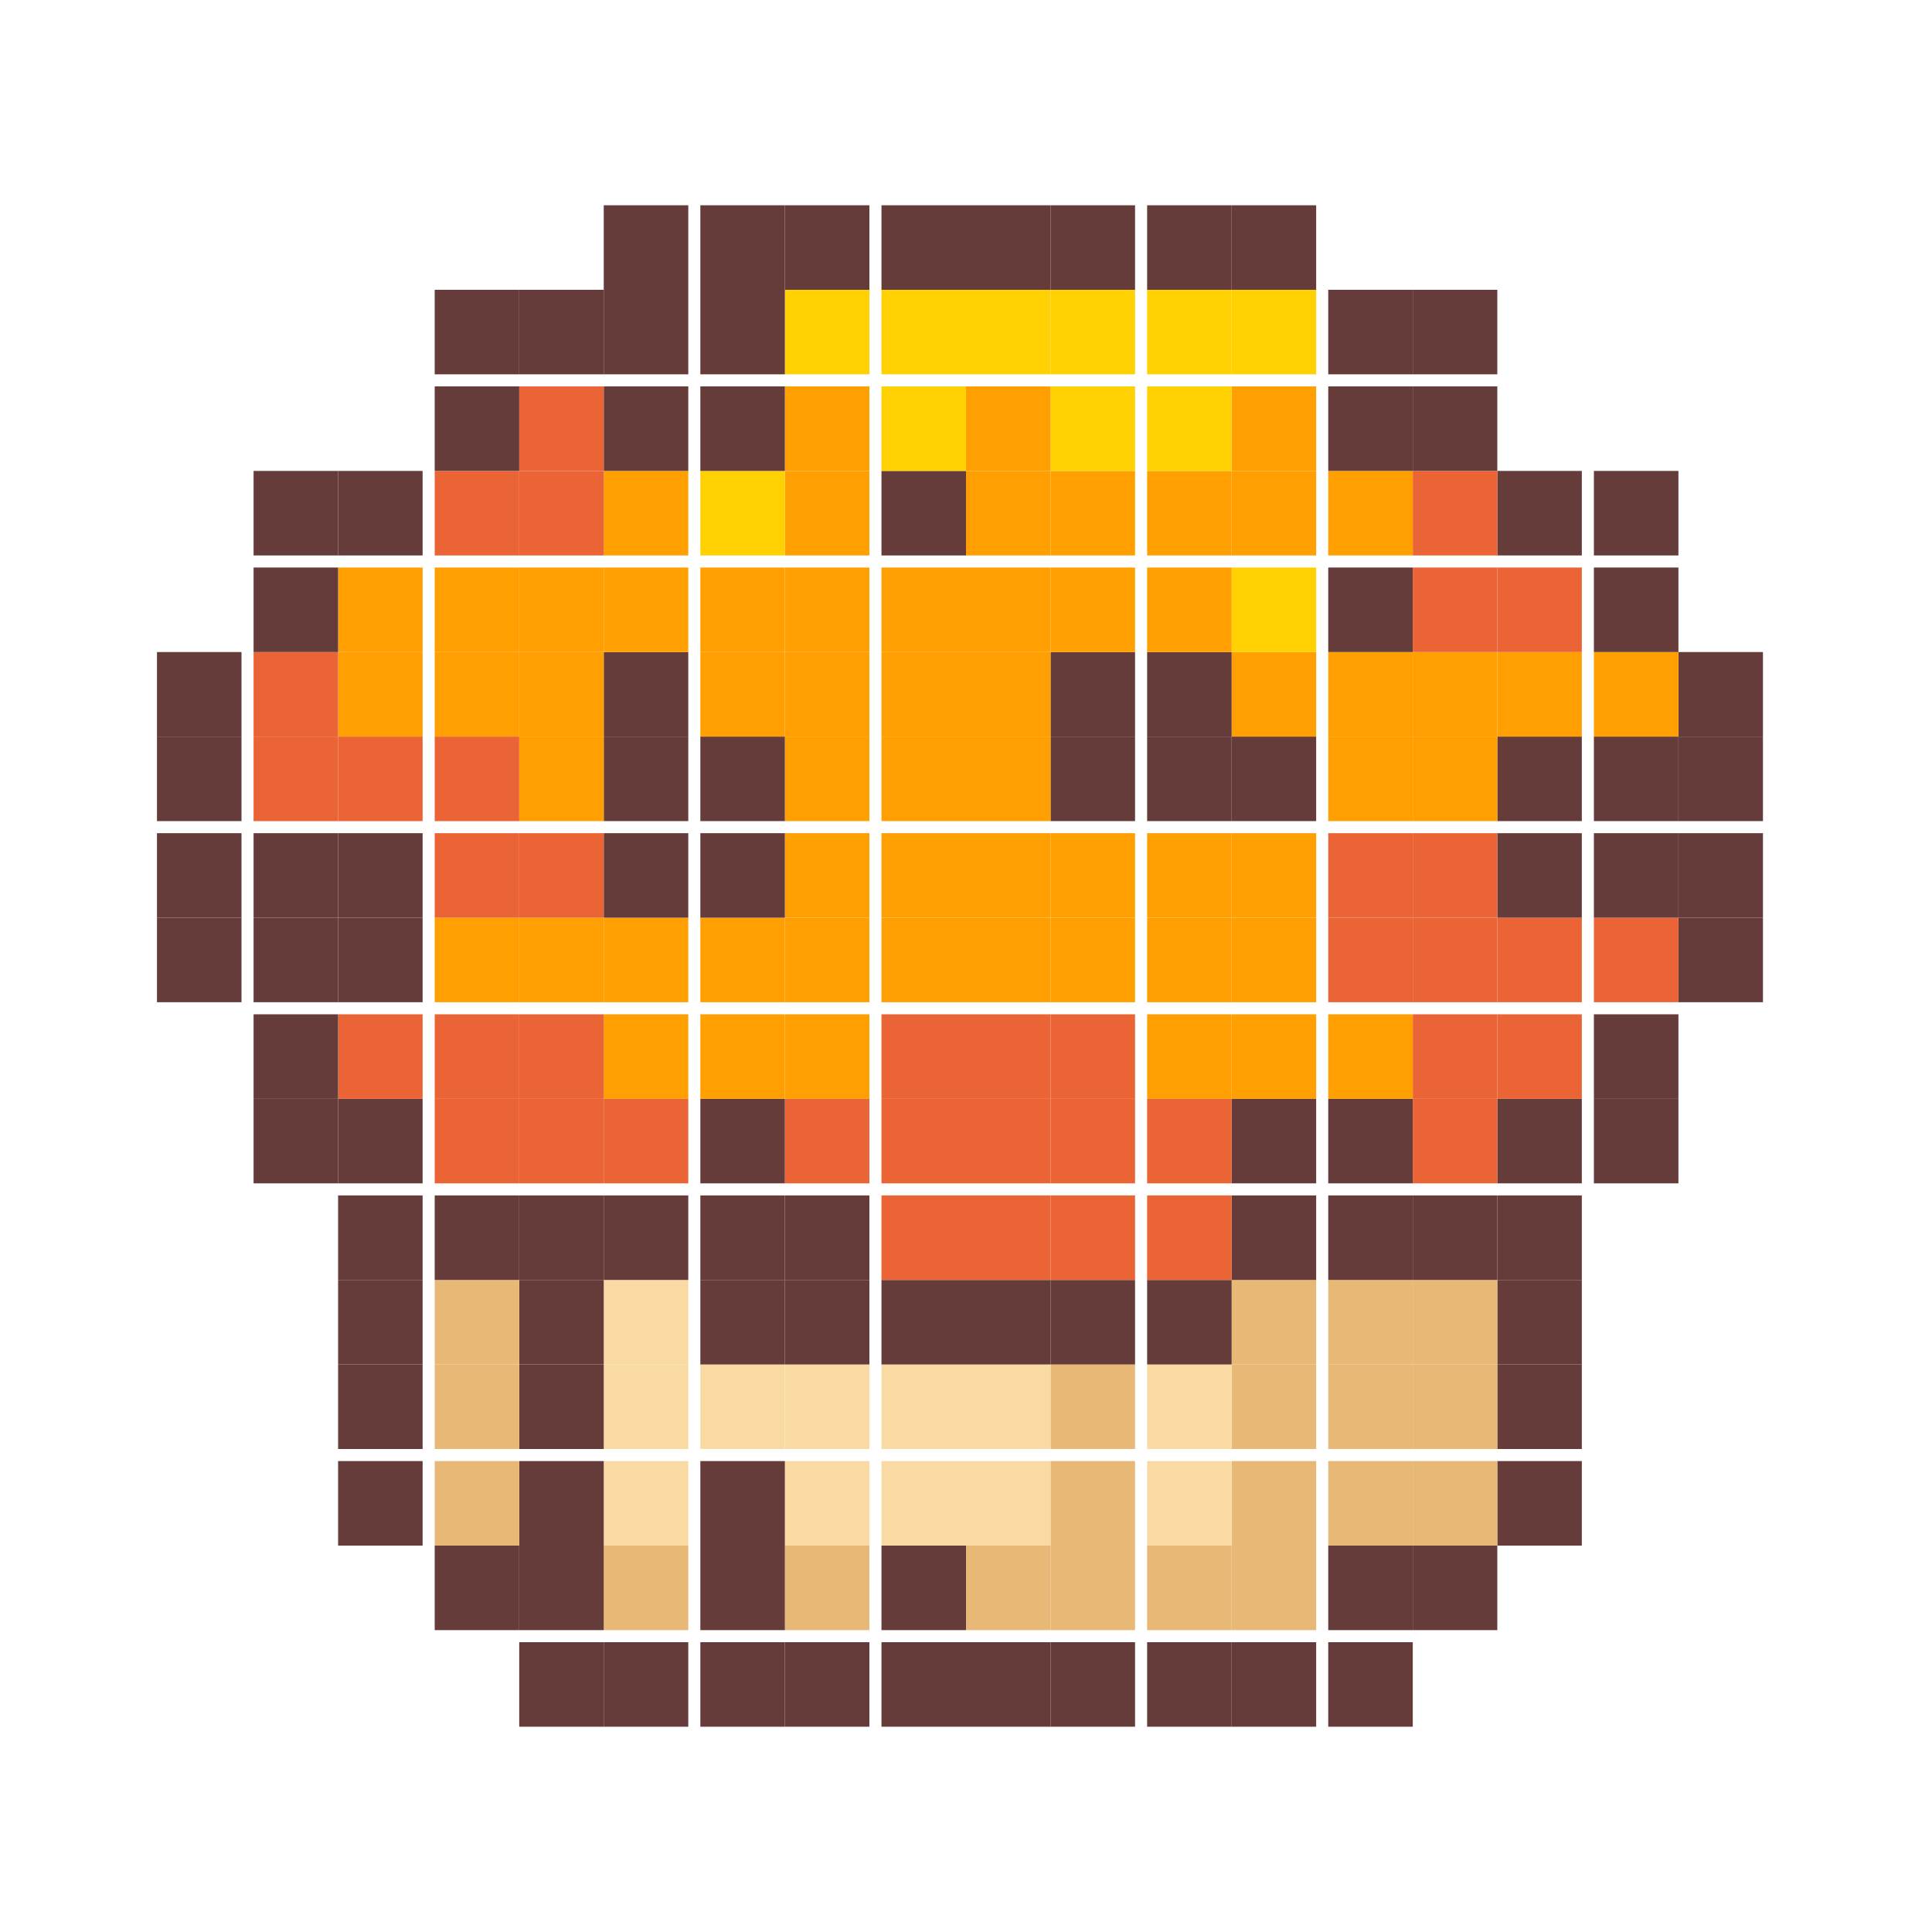 <?xml version="1.0" encoding="UTF-8"?>
<svg xmlns="http://www.w3.org/2000/svg" width="16" height="16" version="1.1" viewBox="0 0 16 16">
  <!-- Generator: Adobe Illustrator 28.6.0, SVG Export Plug-In . SVG Version: 1.2.0 Build 709)  -->
  <g>
    <g id="Livello_1">
      <rect x="13.9" y="7.6" width=".7" height=".7" fill="#653c3a"/>
      <rect x="13.9" y="6.9" width=".7" height=".7" fill="#653c3a"/>
      <rect x="13.9" y="6.1" width=".7" height=".7" fill="#653c3a"/>
      <rect x="13.9" y="5.4" width=".7" height=".7" fill="#653c3a"/>
      <rect x="13.2" y="9.1" width=".7" height=".7" fill="#653c3a"/>
      <rect x="13.2" y="8.4" width=".7" height=".7" fill="#653c3a"/>
      <rect x="13.2" y="7.6" width=".7" height=".7" fill="#ea6435"/>
      <rect x="13.2" y="6.9" width=".7" height=".7" fill="#653c3a"/>
      <rect x="13.2" y="6.1" width=".7" height=".7" fill="#653c3a"/>
      <rect x="13.2" y="5.4" width=".7" height=".7" fill="#ff9f02"/>
      <rect x="13.2" y="4.7" width=".7" height=".7" fill="#653c3a"/>
      <rect x="13.2" y="3.9" width=".7" height=".7" fill="#653c3a"/>
      <rect x="12.4" y="12.1" width=".7" height=".7" fill="#653c3a"/>
      <rect x="12.4" y="11.3" width=".7" height=".7" fill="#653c3a"/>
      <rect x="12.4" y="10.6" width=".7" height=".7" fill="#653c3a"/>
      <rect x="12.4" y="9.9" width=".7" height=".7" fill="#653c3a"/>
      <rect x="12.4" y="9.1" width=".7" height=".7" fill="#653c3a"/>
      <rect x="12.4" y="8.4" width=".7" height=".7" fill="#ea6435"/>
      <rect x="12.4" y="7.6" width=".7" height=".7" fill="#ea6435"/>
      <rect x="12.4" y="6.9" width=".7" height=".7" fill="#653c3a"/>
      <rect x="12.4" y="6.1" width=".7" height=".7" fill="#653c3a"/>
      <rect x="12.4" y="5.4" width=".7" height=".7" fill="#ff9f02"/>
      <rect x="12.4" y="4.7" width=".7" height=".7" fill="#ea6435"/>
      <rect x="12.4" y="3.9" width=".7" height=".7" fill="#653c3a"/>
      <rect x="11.7" y="12.8" width=".7" height=".7" fill="#653c3a"/>
      <rect x="11.7" y="12.1" width=".7" height=".7" fill="#e8b877"/>
      <rect x="11.7" y="11.3" width=".7" height=".7" fill="#e8b877"/>
      <rect x="11.7" y="10.6" width=".7" height=".7" fill="#e8b877"/>
      <rect x="11.7" y="9.9" width=".7" height=".7" fill="#653c3a"/>
      <rect x="11.7" y="9.1" width=".7" height=".7" fill="#ea6435"/>
      <rect x="11.7" y="8.4" width=".7" height=".7" fill="#ea6435"/>
      <rect x="11.7" y="7.6" width=".7" height=".7" fill="#ea6435"/>
      <rect x="11.7" y="6.9" width=".7" height=".7" fill="#ea6435"/>
      <rect x="11.7" y="6.1" width=".7" height=".7" fill="#ff9f02"/>
      <rect x="11.7" y="5.4" width=".7" height=".7" fill="#ff9f02"/>
      <rect x="11.7" y="4.7" width=".7" height=".7" fill="#ea6435"/>
      <rect x="11.7" y="3.9" width=".7" height=".7" fill="#ea6435"/>
      <rect x="11.7" y="3.2" width=".7" height=".7" fill="#653c3a"/>
      <rect x="11.7" y="2.4" width=".7" height=".7" fill="#653c3a"/>
      <rect x="11" y="13.6" width=".7" height=".7" fill="#653c3a"/>
      <rect x="11" y="12.8" width=".7" height=".7" fill="#653c3a"/>
      <rect x="11" y="12.1" width=".7" height=".7" fill="#e8b877"/>
      <rect x="11" y="11.3" width=".7" height=".7" fill="#e8b877"/>
      <rect x="11" y="10.6" width=".7" height=".7" fill="#e8b877"/>
      <rect x="11" y="9.9" width=".7" height=".7" fill="#653c3a"/>
      <rect x="11" y="9.1" width=".7" height=".7" fill="#653c3a"/>
      <rect x="11" y="8.4" width=".7" height=".7" fill="#ff9f02"/>
      <rect x="11" y="7.6" width=".7" height=".7" fill="#ea6435"/>
      <rect x="11" y="6.9" width=".7" height=".7" fill="#ea6435"/>
      <rect x="11" y="6.1" width=".7" height=".7" fill="#ff9f02"/>
      <rect x="11" y="5.4" width=".7" height=".7" fill="#ff9f02"/>
      <rect x="11" y="4.7" width=".7" height=".7" fill="#653c3a"/>
      <rect x="11" y="3.9" width=".7" height=".7" fill="#ff9f02"/>
      <rect x="11" y="3.2" width=".7" height=".7" fill="#653c3a"/>
      <rect x="11" y="2.4" width=".7" height=".7" fill="#653c3a"/>
      <rect x="10.2" y="13.6" width=".7" height=".7" fill="#653c3a"/>
      <rect x="10.2" y="12.8" width=".7" height=".7" fill="#e8b877"/>
      <rect x="10.2" y="12.1" width=".7" height=".7" fill="#e8b877"/>
      <rect x="10.2" y="11.3" width=".7" height=".7" fill="#e8b877"/>
      <rect x="10.2" y="10.6" width=".7" height=".7" fill="#e8b877"/>
      <rect x="10.2" y="9.9" width=".7" height=".7" fill="#653c3a"/>
      <rect x="10.2" y="9.1" width=".7" height=".7" fill="#653c3a"/>
      <rect x="10.2" y="8.4" width=".7" height=".7" fill="#ff9f02"/>
      <rect x="10.2" y="7.6" width=".7" height=".7" fill="#ff9f02"/>
      <rect x="10.2" y="6.9" width=".7" height=".7" fill="#ff9f02"/>
      <rect x="10.2" y="6.1" width=".7" height=".7" fill="#653c3a"/>
      <rect x="10.2" y="5.4" width=".7" height=".7" fill="#ff9f02"/>
      <rect x="10.2" y="4.7" width=".7" height=".7" fill="#ffd102"/>
      <rect x="10.2" y="3.9" width=".7" height=".7" fill="#ff9f02"/>
      <rect x="10.2" y="3.2" width=".7" height=".7" fill="#ff9f02"/>
      <rect x="10.2" y="2.4" width=".7" height=".7" fill="#ffd102"/>
      <rect x="10.2" y="1.7" width=".7" height=".7" fill="#653c3a"/>
      <rect x="9.5" y="13.6" width=".7" height=".7" fill="#653c3a"/>
      <rect x="9.5" y="12.8" width=".7" height=".7" fill="#e8b877"/>
      <rect x="9.5" y="12.1" width=".7" height=".7" fill="#f9daa2"/>
      <rect x="9.5" y="11.3" width=".7" height=".7" fill="#f9daa2"/>
      <rect x="9.5" y="10.6" width=".7" height=".7" fill="#653c3a"/>
      <rect x="9.5" y="9.9" width=".7" height=".7" fill="#ea6435"/>
      <rect x="9.5" y="9.1" width=".7" height=".7" fill="#ea6435"/>
      <rect x="9.5" y="8.4" width=".7" height=".7" fill="#ff9f02"/>
      <rect x="9.5" y="7.6" width=".7" height=".7" fill="#ff9f02"/>
      <rect x="9.5" y="6.9" width=".7" height=".7" fill="#ff9f02"/>
      <rect x="9.5" y="6.1" width=".7" height=".7" fill="#653c3a"/>
      <rect x="9.5" y="5.4" width=".7" height=".7" fill="#653c3a"/>
      <rect x="9.5" y="4.7" width=".7" height=".7" fill="#ff9f02"/>
      <rect x="9.5" y="3.9" width=".7" height=".7" fill="#ff9f02"/>
      <rect x="9.5" y="3.2" width=".7" height=".7" fill="#ffd102"/>
      <rect x="9.5" y="2.4" width=".7" height=".7" fill="#ffd102"/>
      <rect x="9.5" y="1.7" width=".7" height=".7" fill="#653c3a"/>
      <rect x="8.7" y="13.6" width=".7" height=".7" fill="#653c3a"/>
      <rect x="8.7" y="12.8" width=".7" height=".7" fill="#e8b877"/>
      <rect x="8.7" y="12.1" width=".7" height=".7" fill="#e8b877"/>
      <rect x="8.7" y="11.3" width=".7" height=".7" fill="#e8b877"/>
      <rect x="8.7" y="10.6" width=".7" height=".7" fill="#653c3a"/>
      <rect x="8.7" y="9.9" width=".7" height=".7" fill="#ea6435"/>
      <rect x="8.7" y="9.1" width=".7" height=".7" fill="#ea6435"/>
      <rect x="8.7" y="8.4" width=".7" height=".7" fill="#ea6435"/>
      <rect x="8.7" y="7.6" width=".7" height=".7" fill="#ff9f02"/>
      <rect x="8.7" y="6.9" width=".7" height=".7" fill="#ff9f02"/>
      <rect x="8.7" y="6.1" width=".7" height=".7" fill="#653c3a"/>
      <rect x="8.7" y="5.4" width=".7" height=".7" fill="#653c3a"/>
      <rect x="8.7" y="4.7" width=".7" height=".7" fill="#ff9f02"/>
      <rect x="8.7" y="3.9" width=".7" height=".7" fill="#ff9f02"/>
      <rect x="8.7" y="3.2" width=".7" height=".7" fill="#ffd102"/>
      <rect x="8.7" y="2.4" width=".7" height=".7" fill="#ffd102"/>
      <rect x="8.7" y="1.7" width=".7" height=".7" fill="#653c3a"/>
      <rect x="8" y="13.6" width=".7" height=".7" fill="#653c3a"/>
      <rect x="8" y="12.8" width=".7" height=".7" fill="#e8b877"/>
      <rect x="8" y="12.1" width=".7" height=".7" fill="#f9daa2"/>
      <rect x="8" y="11.3" width=".7" height=".7" fill="#f9daa2"/>
      <rect x="8" y="10.6" width=".7" height=".7" fill="#653c3a"/>
      <rect x="8" y="9.9" width=".7" height=".7" fill="#ea6435"/>
      <rect x="8" y="9.1" width=".7" height=".7" fill="#ea6435"/>
      <rect x="8" y="8.4" width=".7" height=".7" fill="#ea6435"/>
      <rect x="8" y="7.6" width=".7" height=".7" fill="#ff9f02"/>
      <rect x="8" y="6.9" width=".7" height=".7" fill="#ff9f02"/>
      <rect x="8" y="6.1" width=".7" height=".7" fill="#ff9f02"/>
      <rect x="8" y="5.4" width=".7" height=".7" fill="#ff9f02"/>
      <rect x="8" y="4.7" width=".7" height=".7" fill="#ff9f02"/>
      <rect x="8" y="3.9" width=".7" height=".7" fill="#ff9f02"/>
      <rect x="8" y="3.2" width=".7" height=".7" fill="#ff9f02"/>
      <rect x="8" y="2.4" width=".7" height=".7" fill="#ffd102"/>
      <rect x="8" y="1.7" width=".7" height=".7" fill="#653c3a"/>
      <rect x="7.3" y="13.6" width=".7" height=".7" fill="#653c3a"/>
      <rect x="7.3" y="12.8" width=".7" height=".7" fill="#653c3a"/>
      <rect x="7.3" y="12.1" width=".7" height=".7" fill="#f9daa2"/>
      <rect x="7.3" y="11.3" width=".7" height=".7" fill="#f9daa2"/>
      <rect x="7.3" y="10.6" width=".7" height=".7" fill="#653c3a"/>
      <rect x="7.3" y="9.9" width=".7" height=".7" fill="#ea6435"/>
      <rect x="7.3" y="9.1" width=".7" height=".7" fill="#ea6435"/>
      <rect x="7.3" y="8.4" width=".7" height=".7" fill="#ea6435"/>
      <rect x="7.3" y="7.6" width=".7" height=".7" fill="#ff9f02"/>
      <rect x="7.3" y="6.9" width=".7" height=".7" fill="#ff9f02"/>
      <rect x="7.3" y="6.1" width=".7" height=".7" fill="#ff9f02"/>
      <rect x="7.3" y="5.4" width=".7" height=".7" fill="#ff9f02"/>
      <rect x="7.3" y="4.7" width=".7" height=".7" fill="#ff9f02"/>
      <rect x="7.3" y="3.9" width=".7" height=".7" fill="#653c3a"/>
      <rect x="7.3" y="3.2" width=".7" height=".7" fill="#ffd102"/>
      <rect x="7.3" y="2.4" width=".7" height=".7" fill="#ffd102"/>
      <rect x="7.3" y="1.7" width=".7" height=".7" fill="#653c3a"/>
      <rect x="6.5" y="13.6" width=".7" height=".7" fill="#653c3a"/>
      <rect x="6.5" y="12.8" width=".7" height=".7" fill="#e8b877"/>
      <rect x="6.5" y="12.1" width=".7" height=".7" fill="#f9daa2"/>
      <rect x="6.5" y="11.3" width=".7" height=".7" fill="#f9daa2"/>
      <rect x="6.5" y="10.6" width=".7" height=".7" fill="#653c3a"/>
      <rect x="6.5" y="9.9" width=".7" height=".7" fill="#653c3a"/>
      <rect x="6.5" y="9.1" width=".7" height=".7" fill="#ea6435"/>
      <rect x="6.5" y="8.4" width=".7" height=".7" fill="#ff9f02"/>
      <rect x="6.5" y="7.6" width=".7" height=".7" fill="#ff9f02"/>
      <rect x="6.5" y="6.9" width=".7" height=".7" fill="#ff9f02"/>
      <rect x="6.5" y="6.1" width=".7" height=".7" fill="#ff9f02"/>
      <rect x="6.5" y="5.4" width=".7" height=".7" fill="#ff9f02"/>
      <rect x="6.5" y="4.7" width=".7" height=".7" fill="#ff9f02"/>
      <rect x="6.5" y="3.9" width=".7" height=".7" fill="#ff9f02"/>
      <rect x="6.5" y="3.2" width=".7" height=".7" fill="#ff9f02"/>
      <rect x="6.5" y="2.4" width=".7" height=".7" fill="#ffd102"/>
      <rect x="6.5" y="1.7" width=".7" height=".7" fill="#653c3a"/>
      <rect x="5.8" y="13.6" width=".7" height=".7" fill="#653c3a"/>
      <rect x="5.8" y="12.8" width=".7" height=".7" fill="#653c3a"/>
      <rect x="5.8" y="12.1" width=".7" height=".7" fill="#653c3a"/>
      <rect x="5.8" y="11.3" width=".7" height=".7" fill="#f9daa2"/>
      <rect x="5.8" y="10.6" width=".7" height=".7" fill="#653c3a"/>
      <rect x="5.8" y="9.9" width=".7" height=".7" fill="#653c3a"/>
      <rect x="5.8" y="9.1" width=".7" height=".7" fill="#653c3a"/>
      <rect x="5.8" y="8.4" width=".7" height=".7" fill="#ff9f02"/>
      <rect x="5.8" y="7.6" width=".7" height=".7" fill="#ff9f02"/>
      <rect x="5.8" y="6.9" width=".7" height=".7" fill="#653c3a"/>
      <rect x="5.8" y="6.1" width=".7" height=".7" fill="#653c3a"/>
      <rect x="5.8" y="5.4" width=".7" height=".7" fill="#ff9f02"/>
      <rect x="5.8" y="4.7" width=".7" height=".7" fill="#ff9f02"/>
      <rect x="5.8" y="3.9" width=".7" height=".7" fill="#ffd102"/>
      <rect x="5.8" y="3.2" width=".7" height=".7" fill="#653c3a"/>
      <rect x="5.8" y="2.4" width=".7" height=".7" fill="#653c3a"/>
      <rect x="5.8" y="1.7" width=".7" height=".7" fill="#653c3a"/>
      <rect x="5" y="13.6" width=".7" height=".7" fill="#653c3a"/>
      <rect x="5" y="12.8" width=".7" height=".7" fill="#e8b877"/>
      <rect x="5" y="12.1" width=".7" height=".7" fill="#f9daa2"/>
      <rect x="5" y="11.3" width=".7" height=".7" fill="#f9daa2"/>
      <rect x="5" y="10.6" width=".7" height=".7" fill="#f9daa2"/>
      <rect x="5" y="9.9" width=".7" height=".7" fill="#653c3a"/>
      <rect x="5" y="9.1" width=".7" height=".7" fill="#ea6435"/>
      <rect x="5" y="8.4" width=".7" height=".7" fill="#ff9f02"/>
      <rect x="5" y="7.6" width=".7" height=".7" fill="#ff9f02"/>
      <rect x="5" y="6.9" width=".7" height=".7" fill="#653c3a"/>
      <rect x="5" y="6.1" width=".7" height=".7" fill="#653c3a"/>
      <rect x="5" y="5.4" width=".7" height=".7" fill="#653c3a"/>
      <rect x="5" y="4.7" width=".7" height=".7" fill="#ff9f02"/>
      <rect x="5" y="3.9" width=".7" height=".7" fill="#ff9f02"/>
      <rect x="5" y="3.2" width=".7" height=".7" fill="#653c3a"/>
      <rect x="5" y="2.4" width=".7" height=".7" fill="#653c3a"/>
      <rect x="5" y="1.7" width=".7" height=".7" fill="#653c3a"/>
      <rect x="4.3" y="13.6" width=".7" height=".7" fill="#653c3a"/>
      <rect x="4.3" y="12.8" width=".7" height=".7" fill="#653c3a"/>
      <rect x="4.3" y="12.1" width=".7" height=".7" fill="#653c3a"/>
      <rect x="4.3" y="11.3" width=".7" height=".7" fill="#653c3a"/>
      <rect x="4.3" y="10.6" width=".7" height=".7" fill="#653c3a"/>
      <rect x="4.3" y="9.9" width=".7" height=".7" fill="#653c3a"/>
      <rect x="4.3" y="9.1" width=".7" height=".7" fill="#ea6435"/>
      <rect x="4.3" y="8.4" width=".7" height=".7" fill="#ea6435"/>
      <rect x="4.3" y="7.6" width=".7" height=".7" fill="#ff9f02"/>
      <rect x="4.3" y="6.9" width=".7" height=".7" fill="#ea6435"/>
      <rect x="4.3" y="6.1" width=".7" height=".7" fill="#ff9f02"/>
      <rect x="4.3" y="5.4" width=".7" height=".7" fill="#ff9f02"/>
      <rect x="4.3" y="4.7" width=".7" height=".7" fill="#ff9f02"/>
      <rect x="4.3" y="3.9" width=".7" height=".7" fill="#ea6435"/>
      <rect x="4.3" y="3.2" width=".7" height=".7" fill="#ea6435"/>
      <rect x="4.3" y="2.4" width=".7" height=".7" fill="#653c3a"/>
      <rect x="3.6" y="12.8" width=".7" height=".7" fill="#653c3a"/>
      <rect x="3.6" y="12.1" width=".7" height=".7" fill="#e8b877"/>
      <rect x="3.6" y="11.3" width=".7" height=".7" fill="#e8b877"/>
      <rect x="3.6" y="10.6" width=".7" height=".7" fill="#e8b877"/>
      <rect x="3.6" y="9.9" width=".7" height=".7" fill="#653c3a"/>
      <rect x="3.6" y="9.1" width=".7" height=".7" fill="#ea6435"/>
      <rect x="3.6" y="8.4" width=".7" height=".7" fill="#ea6435"/>
      <rect x="3.6" y="7.6" width=".7" height=".7" fill="#ff9f02"/>
      <rect x="3.6" y="6.9" width=".7" height=".7" fill="#ea6435"/>
      <rect x="3.6" y="6.1" width=".7" height=".7" fill="#ea6435"/>
      <rect x="3.6" y="5.4" width=".7" height=".7" fill="#ff9f02"/>
      <rect x="3.6" y="4.7" width=".7" height=".7" fill="#ff9f02"/>
      <rect x="3.6" y="3.9" width=".7" height=".7" fill="#ea6435"/>
      <rect x="3.6" y="3.2" width=".7" height=".7" fill="#653c3a"/>
      <rect x="3.6" y="2.4" width=".7" height=".7" fill="#653c3a"/>
      <rect x="2.8" y="12.1" width=".7" height=".7" fill="#653c3a"/>
      <rect x="2.8" y="11.3" width=".7" height=".7" fill="#653c3a"/>
      <rect x="2.8" y="10.6" width=".7" height=".7" fill="#653c3a"/>
      <rect x="2.8" y="9.9" width=".7" height=".7" fill="#653c3a"/>
      <rect x="2.8" y="9.1" width=".7" height=".7" fill="#653c3a"/>
      <rect x="2.8" y="8.4" width=".7" height=".7" fill="#ea6435"/>
      <rect x="2.8" y="7.6" width=".7" height=".7" fill="#653c3a"/>
      <rect x="2.8" y="6.9" width=".7" height=".7" fill="#653c3a"/>
      <rect x="2.8" y="6.1" width=".7" height=".7" fill="#ea6435"/>
      <rect x="2.8" y="5.4" width=".7" height=".7" fill="#ff9f02"/>
      <rect x="2.8" y="4.7" width=".7" height=".7" fill="#ff9f02"/>
      <rect x="2.8" y="3.9" width=".7" height=".7" fill="#653c3a"/>
      <rect x="2.1" y="9.1" width=".7" height=".7" fill="#653c3a"/>
      <rect x="2.1" y="8.4" width=".7" height=".7" fill="#653c3a"/>
      <rect x="2.1" y="7.6" width=".7" height=".7" fill="#653c3a"/>
      <rect x="2.1" y="6.9" width=".7" height=".7" fill="#653c3a"/>
      <rect x="2.1" y="6.1" width=".7" height=".7" fill="#ea6435"/>
      <rect x="2.1" y="5.4" width=".7" height=".7" fill="#ea6435"/>
      <rect x="2.1" y="4.7" width=".7" height=".7" fill="#653c3a"/>
      <rect x="2.1" y="3.9" width=".7" height=".7" fill="#653c3a"/>
      <rect x="1.3" y="7.6" width=".7" height=".7" fill="#653c3a"/>
      <rect x="1.3" y="6.9" width=".7" height=".7" fill="#653c3a"/>
      <rect x="1.3" y="6.1" width=".7" height=".7" fill="#653c3a"/>
      <rect x="1.3" y="5.4" width=".7" height=".7" fill="#653c3a"/>
    </g>
  </g>
</svg>